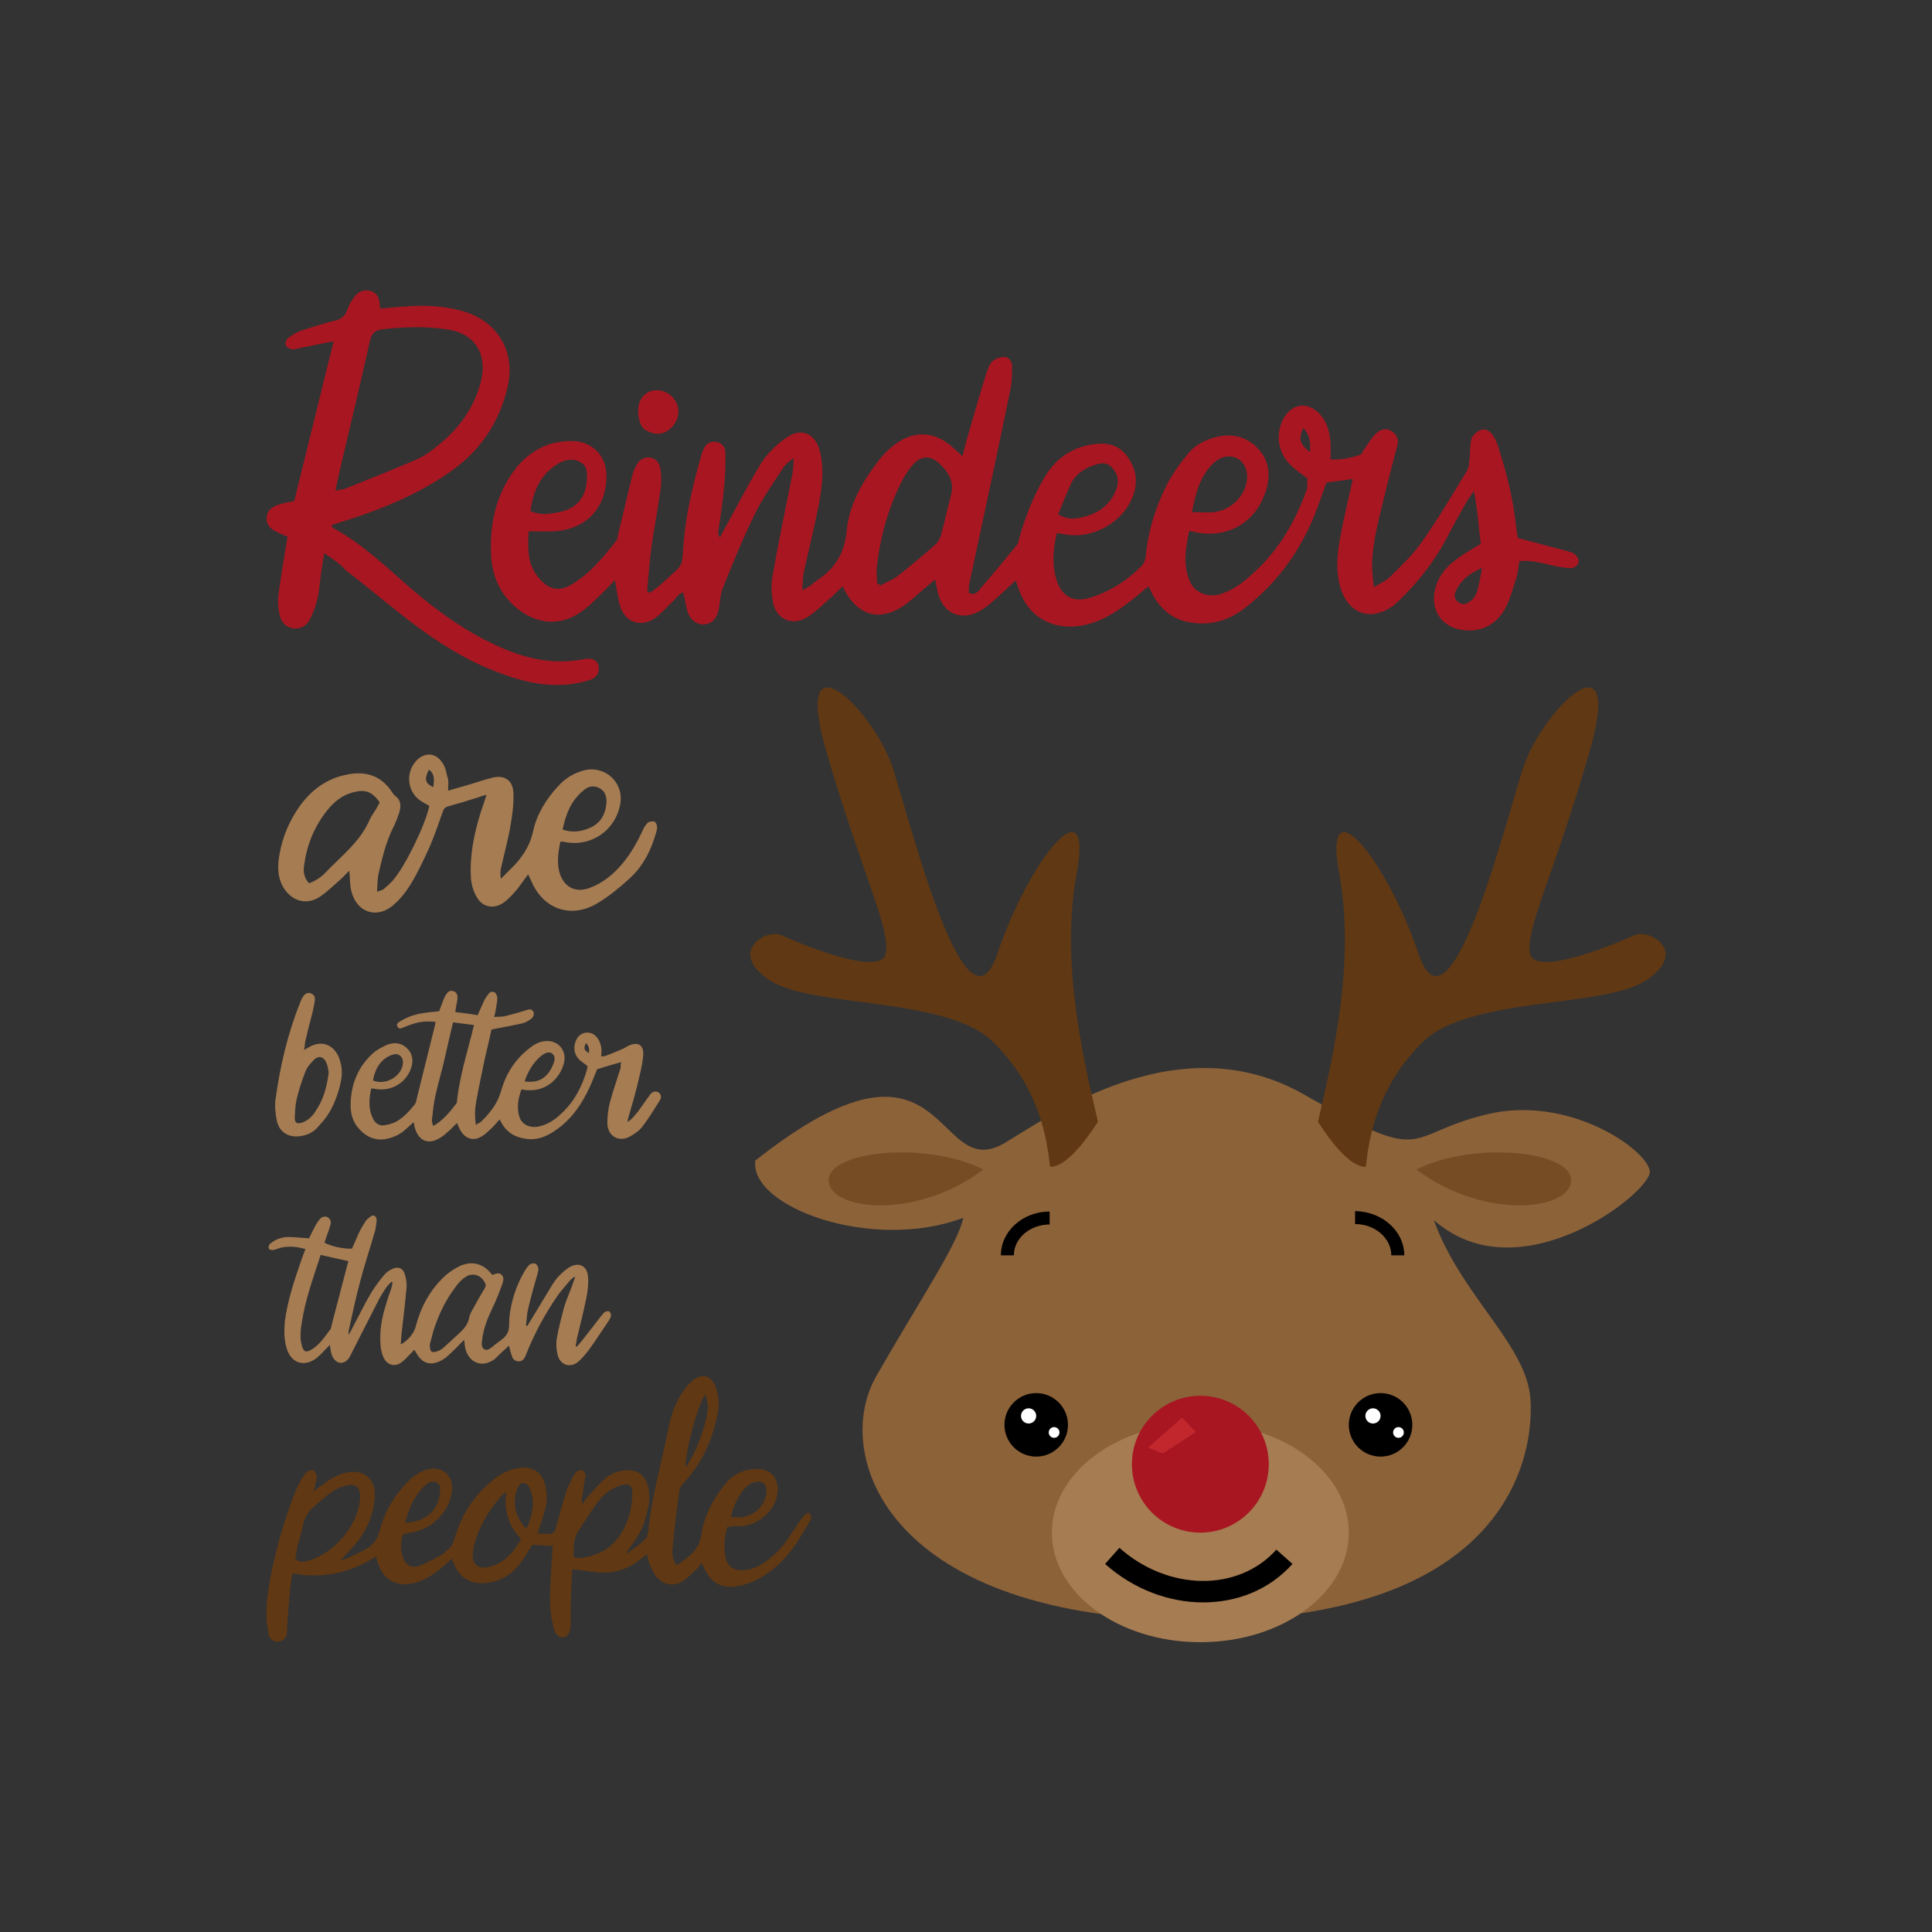 <?xml version="1.0" encoding="utf-8"?>
<!-- Generator: Adobe Illustrator 22.0.0, SVG Export Plug-In . SVG Version: 6.00 Build 0)  -->
<svg version="1.1" id="Calque_1" xmlns="http://www.w3.org/2000/svg" xmlns:xlink="http://www.w3.org/1999/xlink" x="0px" y="0px"
	 viewBox="0 0 432 432" style="enable-background:new 0 0 432 432;" xml:space="preserve">
<rect x="0" y="0" width="432" height="432" fill="#333333" stroke="none"/>
<style type="text/css">
	.st0{fill:#754C24;}
	.st1{fill:#E6E6E6;}
	.st2{fill:#4D4D4D;}
	.st3{fill:#808080;}
	.st4{fill:#006837;}
	.st5{fill:#C1272D;}
	.st6{fill:#CCCCCC;}
	.st7{fill:#EAC675;}
	.st8{fill:#FBB03B;}
	.st9{fill:#FFFFFF;}
	.st10{fill:#8C6239;}
	.st11{fill:#A67C52;}
	.st12{fill:#A81621;}
	.st13{fill:#D6A14D;}
	.st14{fill:#C69C6D;}
	.st15{fill:#84D1A6;}
	.st16{fill:#8FAADB;}
	.st17{fill:#E0A6C2;}
	.st18{fill:#603813;}
	.st19{fill:#ED1C24;}
	.st20{fill:#4D9370;}
	.st21{fill:#7CC6E0;}
	.st22{fill:#2F7DA8;}
	.st23{fill:#F15A24;}
	.st24{fill:#009245;}
	.st25{fill:#662D91;}
	.st26{fill:#679CBA;}
	.st27{fill:#C77F2C;}
	.st28{fill:#831925;}
	.st29{fill:#E6E5E5;}
	.st30{fill:#AE5860;}
	.st31{fill:#C6B198;}
	.st32{fill:none;stroke:#000000;stroke-width:2;stroke-miterlimit:10;}
	.st33{fill:#AA3642;}
	.st34{fill:#901C25;}
	.st35{fill:#F1F1F1;}
	.st36{fill:#E42528;}
	.st37{fill:#736358;}
	.st38{fill:#F29222;}
	.st39{fill:#754D24;}
	.st40{fill:#094D84;}
	.st41{fill:#1660A7;}
	.st42{fill:#C59B6C;}
	.st43{fill:#A1272D;}
	.st44{fill:#036838;}
</style>
<g>
	<g>
		<path class="st18" d="M162.7,341.3c-0.7,2.3-0.9,4.5-0.5,6.8c0.4,2.1,1.9,3.2,4.1,3c1.6-0.1,3-0.7,4.3-1.5
			c2.3-1.5,4.2-3.4,5.7-5.7c0.9-1.3,1.8-2.7,2.7-4c0.4-0.5,0.8-1,1.2-1.4c0.2-0.2,0.6-0.2,0.8-0.1c0.2,0.2,0.4,0.5,0.4,0.8
			c0,0.4-0.2,0.8-0.4,1.1c-1.8,3-3.5,6.1-6,8.6c-2,2.1-4.4,3.8-7,4.9c-1.2,0.5-2.5,0.8-3.8,1c-3.2,0.3-5.4-1.2-6.7-4.1
			c-0.2-0.4-0.3-0.7-0.6-1.2c-0.4,0.5-0.7,0.9-1,1.2c-1.1,1-2.1,2.2-3.3,2.9c-2.2,1.3-4.6,0.7-6.1-1.4c-0.6-0.9-1-1.9-1.4-2.9
			c-0.2-0.5-0.3-1.1-0.4-1.8c-0.5,0.4-1,0.8-1.4,1.1c-3.3,2.7-7,3.5-11.2,2.8c-1.3-0.2-2.6-0.3-4.1-0.5c-0.1,1.8-0.3,3.5-0.3,5.2
			c-0.1,2.4-0.1,4.8-0.1,7.2c0,0.6-0.1,1.2-0.3,1.7c-0.5,1.3-2.1,1.5-2.9,0.4c-0.3-0.4-0.5-0.9-0.6-1.4c-0.7-2.6-0.9-5.2-0.8-7.9
			c0.1-3,0.3-6,0.5-9c0-0.4,0.1-0.9,0.1-1.4c-1.5-0.1-2.9-0.2-4.5-0.3c-0.2,0.2-0.4,0.6-0.7,1c-0.7,1.1-1.3,2.2-2.1,3.2
			c-1.8,2.4-4.2,3.9-7.2,4.3c-3.6,0.6-6.5-1.1-7.7-4.5c-0.1-0.2-0.2-0.4-0.3-0.9c-0.7,0.6-1.3,1.1-1.8,1.6c-2,1.7-4.2,3.3-6.8,3.9
			c-4,0.9-6.9-0.8-8.1-4.8c-0.1-0.3-0.2-0.7-0.3-1.2c-5.7,3.7-11.9,5.1-18.7,3.8c-0.2,1.2-0.4,2.2-0.5,3.3c-0.3,2.9-0.5,5.8-0.7,8.8
			c0,0.5,0,1-0.1,1.5c-0.2,1-0.9,1.6-1.9,1.7c-1,0-1.8-0.5-2.1-1.5c-0.2-1.1-0.4-2.3-0.5-3.4c-0.2-4.2,0.6-8.4,1.5-12.5
			c1.2-5.4,2.8-10.7,4.8-15.8c0.4-1.1,1-2.2,1.6-3.3c0.3-0.5,0.7-1.1,1.2-1.5c0.4-0.3,1-0.5,1.4-0.3c0.3,0.1,0.6,0.8,0.7,1.2
			c0.1,0.5-0.1,1-0.2,1.5c-0.1,0.6-0.2,1.1-0.5,2c0.7-0.6,1.1-0.9,1.6-1.2c1.8-1.4,3.8-2.7,6.1-3.1c3.4-0.6,6,1.4,6,4.8
			c0,4.2-1.6,7.9-4.2,11.1c-1,1.3-2.2,2.4-3.4,3.7c0.5-0.1,1-0.2,1.3-0.3c1.3-0.6,2.6-1.2,3.9-1.9c1.9-0.9,2.9-2.2,3.5-4.3
			c1-4.1,3.2-7.8,6.1-10.8c1.4-1.4,2.9-2.6,4.9-3c2.9-0.6,5.3,1.3,5.2,4.3c-0.1,4.2-3.5,8.4-7.9,9.6c-1,0.3-2,0.4-3.1,0.7
			c-0.5,1.6-0.6,3.2-0.1,4.8c0.5,1.9,1.9,2.9,3.8,2.2c1.7-0.6,3.3-1.6,4.9-2.4c0.5-0.3,0.9-0.7,1.3-1.1c0.9-0.6,1.3-1.5,1.6-2.5
			c1.6-5.5,4.6-10.1,9.2-13.6c1.6-1.2,3.4-2,5.5-2.3c2.5-0.3,4.6,0.8,5.4,3.2c0.7,2,0.7,4.1,0.2,6.1c-0.3,1.4-0.8,2.7-1.3,4.1
			c-0.1,0.4-0.2,0.7-0.4,1.3c0.9,0,1.6,0.1,2.3,0.1c1.4-0.1,1.6-0.4,1.9-1.7c0.7-2.6,1.4-5.2,2.2-7.8c0.4-1.1,1-2.2,1.5-3.3
			c0.2-0.4,0.5-0.8,0.8-1.1c0.4-0.3,1-0.5,1.4-0.3c0.3,0.2,0.7,0.8,0.6,1.2c-0.2,1.5-0.5,3.1-0.7,4.6c-0.1,0.5-0.2,1.1,0,1.7
			c0.4-0.5,0.7-1,1.1-1.5c1.3-1.4,2.5-2.9,3.9-4.1c1.2-1.1,2.7-1.7,4.4-1.9c2.8-0.3,4.5,0.8,5.3,3.5c0.5,2,0.3,3.9-0.2,5.8
			c-0.7,3.3-1.9,5.5-4.9,9.4c2-1.1,3.4-2.3,4.7-3.6c0.2-0.2,0.3-0.7,0.4-1.1c0.8-8.3,3.2-16.3,4.8-24.5c0.6-2.8,1.7-5.4,3.4-7.7
			c0.6-0.8,1.2-1.5,2-2.1c1.9-1.4,3.9-0.9,4.8,1.3c0.8,2,1,4.1,0.6,6.1c-1.1,6-3.6,11.4-7.8,15.9c-0.4,0.4-0.7,1-0.8,1.6
			c-0.6,4.2-1.1,8.4-1.5,12.7c-0.1,1.3-0.1,2.6,0.9,3.9c2.5-1.7,5-3.3,5.5-6.7c0.6-4.3,2.6-8,5.2-11.3c1.3-1.7,3-2.8,5.1-3.3
			c0.9-0.2,1.9-0.3,2.9-0.2c2.6,0.3,4,2.2,3.9,4.8c-0.2,4.7-5.1,8.6-9.9,7.9C163.6,341.5,163.2,341.4,162.7,341.3z M66,348.5
			c0.9,0.9,1.8,0.8,2.8,0.5c5.8-1.5,11.2-7.8,11.7-13.8c0.2-2.7-1-3.7-3.5-2.9c-1,0.3-2,0.7-2.8,1.3c-1.4,1-2.8,2.2-4.1,3.4
			c-1.3,1.1-2.1,2.5-2.4,4.3c-0.3,1.5-0.8,3-1.2,4.5C66.4,346.6,66.2,347.6,66,348.5z M128.3,348.1c0.2,0.1,0.3,0.2,0.4,0.2
			c0.2,0,0.5,0.1,0.7,0.1c3.2-0.3,6.1-1.4,8.2-3.8c2.6-3,3.7-6.7,3.8-10.6c0-1.9-0.7-2.4-2.5-1.9c-1.1,0.3-2.1,0.9-3,1.5
			c-0.8,0.6-1.6,1.4-2.2,2.2c-1.5,2.1-2.9,4.3-4.3,6.4C128.2,344,128.2,346.1,128.3,348.1z M113.2,333.6c-0.6,0.4-0.8,0.6-1,0.8
			c-2.8,3.1-4.9,6.6-6.1,10.7c-0.2,0.8-0.3,1.6-0.4,2.4c-0.1,2.2,1.2,3.4,3.4,2.9c1-0.2,2.1-0.6,3-1.2c1.9-1.2,3.3-3,4.4-5.1
			C113.8,341.3,112.6,337.9,113.2,333.6z M163.4,339.1c4,1,7.8-1.8,8-5.6c0.1-1.6-1-2.5-2.5-2.1c-1.3,0.3-2.2,1.1-3,2.2
			C164.7,335.2,164,337.1,163.4,339.1z M90.6,340.5c4.3-0.2,7.2-2.5,7.7-6.2c0.1-1,0.5-2.2-0.7-2.8c-1.2-0.6-2.1,0.2-2.9,1
			C92.5,334.7,91.4,337.4,90.6,340.5z M117.7,341.8c1.1-2.2,1.6-4.3,1.4-6.6c-0.1-1-0.4-2-0.9-2.9c-0.2-0.4-0.9-0.7-1.4-0.7
			c-0.3,0-0.8,0.5-1,1c-0.6,1.4-0.8,3-0.6,4.5C115.5,338.8,116.3,340.4,117.7,341.8z M157.7,311.8c-1.6,2.1-4.5,12.7-4.4,16.2
			c0.2-0.2,0.4-0.4,0.5-0.6c1.9-3.2,3.3-6.6,4.1-10.2C158.3,315.5,158.5,313.8,157.7,311.8z"/>
		<path class="st11" d="M128.4,285.5c-0.4,0.3-0.8,0.6-1.1,1c-0.8,0.9-1.6,1.9-2.4,2.9c-3,4.3-5.5,8.9-7.4,13.8
			c-0.3,0.7-0.7,1.2-1.5,1.2c-0.8,0-1.3-0.4-1.5-1.1c-0.3-0.7-0.4-1.4-0.7-2.4c-0.5,0.4-0.8,0.8-1.2,1.1c-0.7,0.6-1.3,1.3-2,1.9
			c-2.8,2.1-5.9,0.8-6.6-2.6c-0.1-0.5-0.1-0.9-0.2-1.7c-0.5,0.5-0.9,0.8-1.2,1.2c-0.8,0.8-1.6,1.6-2.5,2.4c-0.4,0.4-0.9,0.7-1.4,1
			c-2.5,1.3-4.3,0.7-5.7-1.8c-0.1-0.2-0.2-0.3-0.4-0.6c-0.3,0.4-0.6,0.7-0.9,1c-0.6,0.6-1.2,1.3-1.9,1.8c-1.4,1.1-3.1,0.7-3.9-0.8
			c-0.5-0.9-0.7-1.9-0.8-2.9c-0.3-3.3,0.3-6.4,1.3-9.5c0.3-1.1,0.7-2.2,1.1-3.3c0.1-0.4,0.2-0.9,0.3-1.3c-0.1-0.1-0.2-0.1-0.3-0.2
			c-0.3,0.4-0.7,0.7-1,1.1c-0.8,1.2-1.6,2.4-2.2,3.7c-1.8,3.5-3.5,6.9-5.3,10.4c-0.3,0.6-0.6,1.3-1,1.9c-1,1.4-2.6,1.4-3.5-0.1
			c-0.4-0.6-0.5-1.3-0.6-2c-0.1-0.2-0.1-0.4-0.1-0.9c-0.4,0.4-0.6,0.6-0.8,0.8c-0.9,0.9-1.7,1.9-2.7,2.5c-2.5,1.6-5.1,0.7-6.1-2.2
			c-0.7-2.1-0.7-4.2-0.5-6.4c0.6-4.5,2-8.8,3.5-13.1c0.3-1,0.7-1.9,1.1-3c-1.7-0.5-3.4-0.7-5.1-0.4c-0.7,0.1-1.4,0.5-2.1,0.6
			c-0.3,0.1-0.9-0.1-1-0.3c-0.1-0.2,0-0.8,0.2-1c1.1-1,2.6-1.6,4.1-1.6c1.5,0,3.1,0.2,4.7,0.3c0.4-0.8,0.8-1.7,1.3-2.6
			c0.3-0.6,0.7-1.2,1.1-1.7c0.5-0.6,1.3-0.7,1.8-0.4c0.6,0.4,0.8,1,0.6,1.6c-0.3,1.1-0.7,2.2-1.1,3.3c-0.1,0.3-0.2,0.5-0.2,0.8
			c1.5,0.8,4.3,1.4,6.1,1.3c0.5-1.1,1-2.3,1.5-3.4c0.4-0.9,0.9-1.7,1.4-2.5c0.2-0.4,0.5-0.7,0.9-1c0.4-0.3,0.8-0.7,1.3-0.4
			c0.3,0.2,0.5,0.7,0.4,1.1c-0.1,1-0.2,1.9-0.5,2.8c-1,3.5-2.2,7-3.1,10.5c-1,3.7-1.8,7.4-2.6,11.1c-0.1,0.2,0,0.5-0.1,1.1
			c0.4-0.6,0.6-0.9,0.7-1.2c1.4-2.6,2.7-5.3,4.2-7.9c0.9-1.5,1.9-2.9,3-4.2c0.5-0.6,1.1-1.1,1.8-1.4c1.3-0.7,2.5-0.3,2.9,1.1
			c0.3,0.9,0.5,2,0.4,3c-0.3,3.4-0.7,6.8-1.1,10.2c-0.1,0.8-0.1,1.6-0.2,2.5c1.5-0.7,2.9-2.4,3.3-3.8c1.1-4.3,3.1-8.2,6.4-11.3
			c1-1,2.3-1.8,3.5-2.4c2.8-1.3,5.4-0.5,7.2,1.9c0.1,0,0.2,0.1,0.3,0c0.6-0.2,1.2-0.5,1.8,0c0.6,0.5,0.5,1.2,0.3,1.9
			c-0.7,1.9-1.4,3.8-2.3,5.6c-1.1,2.3-2,4.6-2.3,7.1c-0.1,0.8-0.2,1.7,0.5,2.1c0.7,0.4,1.3-0.2,1.9-0.6c0.1-0.1,0.2-0.2,0.3-0.3
			c1-0.8,2.3-1.5,2.9-2.6c0.6-1,0.4-2.4,0.5-3.6c0.4-3.8,1.6-7.4,3.6-10.7c0.3-0.4,0.6-0.9,1-1.2c0.3-0.2,1-0.3,1.3-0.1
			c0.3,0.2,0.6,0.8,0.6,1.2c-0.1,0.8-0.4,1.6-0.6,2.4c-0.6,2.1-1.2,4.3-1.7,6.4c-0.3,1.2-0.3,2.5-0.5,3.8c0.1,0,0.2,0.1,0.3,0.1
			c0.3-0.4,0.5-0.9,0.8-1.3c1.6-2.7,3.3-5.4,4.9-8.1c0.4-0.6,0.8-1.2,1.3-1.7c0.7-0.7,1.4-1.4,2.2-1.9c2.3-1.5,4.3-0.5,4.4,2.2
			c0.1,1.5-0.1,3.1-0.4,4.6c-0.6,2.9-1.3,5.7-2,8.6c-0.2,0.7-0.2,1.4-0.4,2.1c0.1,0,0.2,0.1,0.3,0.1c0.4-0.5,0.8-0.9,1.2-1.4
			c1.4-1.8,2.8-3.6,4.2-5.4c0.3-0.4,0.6-0.8,1-1c0.2-0.1,0.7-0.2,0.9,0c0.2,0.2,0.4,0.7,0.3,1c0,0.3-0.3,0.6-0.4,0.9
			c-1.5,2.2-2.9,4.4-4.5,6.6c-0.7,0.9-1.4,1.8-2.3,2.6c-1.8,1.6-4.1,0.9-4.7-1.4c-0.3-1.2-0.4-2.5-0.2-3.7c0.4-2.3,1-4.6,1.6-6.9
			c0.5-1.7,1.3-3.4,1.9-5.1c0.2-0.6,0.4-1.2,0.6-1.7C128.6,285.6,128.5,285.5,128.4,285.5z M71.7,280.6c-1.6,5-3.4,9.8-4.2,15
			c-0.3,1.8-0.5,3.5,0,5.3c0.4,1.4,0.9,1.6,2.1,0.9c1.9-1.1,3-2.9,4.3-4.6c0.1-0.2,0.2-0.4,0.2-0.7c1.2-4.5,2.3-8.9,3.5-13.4
			c0.1-0.4,0.2-0.8,0.3-1.1C75.8,281.5,73.8,281.1,71.7,280.6z M96.1,300.6c0,1.6,0.4,2,1.5,1.6c0.5-0.1,1-0.4,1.4-0.7
			c1.2-1.1,2.4-2.2,3.6-3.3c1.1-1,2-2,2.3-3.5c0.1-0.7,0.5-1.4,0.9-2.1c0.8-1.5,1.6-2.9,2.5-4.4c0.4-0.6,0.4-1,0-1.6
			c-0.9-1.6-2.8-2.1-4.3-1c-0.9,0.6-1.7,1.5-2.3,2.4c-2.2,2.9-3.7,6.2-4.8,9.6C96.6,298.8,96.3,299.9,96.1,300.6z"/>
		<path class="st11" d="M100.2,176.8c1.7-0.5,3.1-0.9,4.5-1.3c1.8-0.5,3.6-1.2,5.4-1.6c2.7-0.7,4.6,0.6,4.7,3.4
			c0.1,2.3-0.2,4.7-0.6,7c-0.5,3.2-1.4,6.3-2.1,9.5c-0.2,0.8-0.3,1.6-0.1,2.7c0.7-0.7,1.4-1.4,2.1-2.1c2.5-2.4,4.3-5,5.1-8.5
			c0.8-3.8,2.9-7.2,5.6-10.1c1.6-1.8,3.6-3,6-3.6c4.6-1,8.7,2.8,7.9,7.5c-1,5.9-6.4,9.7-12.3,8.6c-0.3-0.1-0.5-0.1-1.1-0.1
			c-0.5,2.5-0.9,5,0,7.5c1.1,2.8,3.5,3.9,6.4,2.9c2.5-0.9,4.6-2.4,6.5-4.4c2.3-2.4,4-5.3,5.4-8.3c0.3-0.7,0.7-1.4,1.2-1.9
			c0.3-0.3,1-0.4,1.5-0.3c0.3,0.1,0.6,0.7,0.6,1.1c0.1,0.5-0.1,1-0.2,1.4c-1.1,3.9-2.9,7.5-6,10.3c-2.2,2-4.5,3.9-7,5.4
			c-5.9,3.6-12.2,1.5-14.9-4.9c-0.2-0.4-0.4-0.8-0.7-1.5c-1,1.3-1.7,2.4-2.6,3.5c-0.9,1-1.8,2.1-3,2.9c-2.2,1.5-4.8,0.9-6-1.5
			c-0.7-1.2-1.1-2.7-1.2-4.1c-0.3-5,0.7-9.9,2.2-14.7c0.4-1.2,0.8-2.3,1.3-3.9c-0.8,0.2-1.4,0.4-1.9,0.6c-2.2,0.7-4.5,1.4-6.7,2
			c-0.7,0.2-1,0.6-1.2,1.2c-0.9,2.6-1.8,5.2-2.9,7.8c-1.3,2.8-2.6,5.7-4.2,8.3c-1.1,1.8-2.5,3.6-4.1,4.9c-3.6,3-8,1.5-9.2-3.1
			c-0.4-1.4-0.3-3-0.5-4.7c-0.6,0.6-1.2,1.2-1.8,1.8c-1.5,1.3-2.9,2.7-4.6,3.9c-2.9,2-6.1,1.3-8.1-1.6c-1.6-2.4-1.6-5.1-1.1-7.8
			c0.7-4,2.3-7.7,4.7-11c2.9-3.9,6.7-6.4,11.6-7c3.5-0.4,6.4,0.7,8.5,3.6c0.3,0.4,0.6,1,1,1.3c1.4,1,1.4,2.3,1,3.7
			c-0.4,1.3-0.9,2.5-1.5,3.7c-1.6,3.3-2.4,6.8-3.2,10.3c-0.2,1.1-0.2,2.3-0.3,3.8c0.7-0.3,1.2-0.3,1.5-0.6c0.7-0.6,1.5-1.3,2.1-2
			c2.7-3.1,7.2-12.3,8.1-16.6c-0.6-0.4-1.3-0.7-1.9-1.1c-3-2-3.5-6.2-1.1-8.9c1.8-2,4.3-2,5.8,0.2c0.7,0.9,1,2.1,1.2,3.2
			C100.4,174.5,100.2,175.5,100.2,176.8z M69.1,197.5c1.4-0.5,2.6-1.3,3.6-2.3c3.6-3.8,7.9-7,10-12c0.4-0.8,0.9-1.5,1.4-2.3
			c0.3-0.5,0.6-1.1,0.8-1.5c-1.7-2.4-3.2-2.9-5.7-2.3c-2.6,0.6-4.6,2.2-6.2,4.3c-2.8,3.6-4.4,7.6-5,12.1
			C67.8,194.8,67.9,196.2,69.1,197.5z M125.8,185.5c2.1,0.7,4,0.5,5.9-0.3c2.5-1,3.7-3,3.9-5.7c0.1-1.4-0.3-2.6-1.6-3.3
			c-1.4-0.7-2.6-0.3-3.6,0.6C127.6,179.1,126.5,182.2,125.8,185.5z M95.9,172.1c-1.1,2.2-0.8,3.1,1,3.9
			C97,174.6,97.4,173.2,95.9,172.1z"/>
		<g>
			<path class="st11" d="M138.9,237.5c-1.8,0.5-3.6,1-5.4,1.6c-0.5,1.2-1,2.6-1.6,3.9c-1.7,3.7-3.9,7-7.2,9.4
				c-1.9,1.4-4,2.5-6.5,2.3c-2.7-0.2-4.8-1.3-6.1-3.7c-0.1-0.2-0.2-0.4-0.4-0.7c-0.5,0.6-1,1.2-1.6,1.8c-0.8,0.7-1.5,1.5-2.4,2
				c-1.7,1.1-3.5,0.6-4.6-1.1c-0.4-0.6-0.6-1.2-0.9-1.9c-0.8,0.7-1.4,1.5-2.2,2.1c-0.6,0.6-1.3,1.1-2.1,1.5c-2.2,1.2-4.2,0.3-5-2.1
				c-0.2-0.5-0.3-1.1-0.4-1.7c-0.8,0.7-1.4,1.3-2.1,1.9c-1.2,1-2.6,1.6-4.2,1.9c-2.5,0.4-4.5-0.6-6.1-2.5c-1.2-1.4-1.7-3.1-1.7-5
				c0-4.6,1.6-8.6,5-11.7c0.9-0.8,2.1-1.4,3.2-1.9c1.8-0.7,3.5-0.3,4.7,1.1c1.2,1.4,1.1,3.1,0.4,4.7c-1.4,3.2-4.8,4.8-8.2,4
				c-0.1,0-0.2,0-0.5,0c-0.5,2.3-0.7,4.7,0.5,6.9c0.5,1,1.5,1.5,2.5,1.3c0.9-0.1,1.8-0.4,2.6-0.8c1.6-0.9,2.9-2.3,4.1-3.8
				c0.2-0.3,0.4-0.7,0.4-1c1.4-5.6,2.8-11.3,4.2-16.9c0-0.1,0-0.3,0.1-0.6c-1.7-0.2-3.3-0.1-4.9,0.4c-0.7,0.2-1.5,0.5-2.2,0.8
				c-0.5,0.2-1.1,0.5-1.4-0.1c-0.4-0.7,0.2-1,0.7-1.3c1.6-1,3.3-1.5,5.2-1.8c1.1-0.2,2.2-0.2,3.4-0.4c0.3-0.8,0.6-1.6,0.9-2.4
				c0.2-0.5,0.4-1,0.7-1.4c0.3-0.5,0.8-0.9,1.5-0.7c0.7,0.2,1,0.7,1,1.4c0,0.7-0.2,1.3-0.3,2c-0.1,0.4-0.1,0.7-0.2,1.3
				c1.7,0.2,3.3,0.4,5,0.7c0.4-0.9,0.8-1.8,1.2-2.7c0.3-0.7,0.7-1.4,1.2-2c0.3-0.5,0.9-0.7,1.4-0.4c0.3,0.2,0.6,0.8,0.6,1.2
				c0,0.8-0.2,1.6-0.3,2.4c-0.1,0.6-0.2,1.1-0.4,1.9c0.9-0.1,1.7,0,2.5-0.2c1.5-0.4,3.1-0.8,4.6-1.3c0.6-0.2,1.1-0.4,1.6,0.2
				c0.3,0.4,0.2,1.2-0.4,1.7c-0.6,0.4-1.2,0.8-1.9,1c-2.2,0.5-4.5,0.9-7,1.4c-0.4,1.9-0.9,4-1.4,6.1c-0.7,3.3-1.4,6.6-2,9.9
				c-0.3,1.6-0.4,3.3-0.1,5.3c0.5-0.3,1-0.5,1.3-0.8c1.9-1.9,3.5-3.9,4.3-6.6c1.1-4,3.2-7.3,6.5-9.8c1-0.8,2.1-1.4,3.4-1.5
				c2.9-0.3,4.9,2.1,4.2,4.9c-0.8,3.2-4,7-9.5,5.9c-0.7,1.9-1.1,3.9-0.5,6c0.5,1.8,2.3,2.7,4.3,2.3c1.9-0.4,3.6-1.4,5-2.8
				c3-2.7,4.8-6.2,5.9-10.1c0-0.2,0-0.4,0.1-0.6c-0.6-0.5-1.2-0.9-1.7-1.3c-1.2-1.1-1.5-2.4-1.1-3.9c0.4-1.4,1.3-2.2,2.5-2.3
				c1.3-0.1,2.2,0.6,2.8,1.7c0.6,1.1,0.7,2.3,0.5,3.6c0.4,0,0.7,0,1-0.1c1.3-0.5,2.6-1,3.9-1.6c0.4-0.2,0.8-0.4,1.1-0.6
				c2.2-1.1,3.7-0.3,3.4,2.3c-0.2,2.2-0.8,4.3-1.3,6.5c-0.6,2.4-1.3,4.8-2,7.2c-0.1,0.3-0.1,0.5-0.2,1c1.1-0.7,1.7-1.6,2.4-2.4
				c0.7-1,1.4-2,2.2-3.1c0.2-0.2,0.3-0.5,0.5-0.7c0.6-0.7,1.3-0.8,1.9-0.4c0.5,0.4,0.7,1,0.2,1.8c-1.2,1.9-2.4,3.9-3.7,5.6
				c-0.7,1-1.8,1.8-2.9,2.4c-2.5,1.4-5,0-5.1-2.9c0-1.6,0.2-3.3,0.6-4.8c0.7-2.6,1.6-5.1,2.4-7.7
				C138.7,238.2,138.8,237.9,138.9,237.5z M101.3,228.6c-0.7,2.9-1.3,5.6-1.9,8.2c-0.6,2.7-1.4,5.3-2,8c-0.4,1.8-0.6,3.6-0.8,5.4
				c-0.1,0.5,0.1,1,0.2,1.5c0.4-0.1,0.6-0.2,0.7-0.3c1.8-1.2,3.2-2.9,4.5-4.6c0.2-0.2,0.2-0.5,0.2-0.8c0.6-5.2,2.1-10.2,3.4-15.2
				c0.1-0.5,0.2-1,0.4-1.6C104.4,229,102.9,228.8,101.3,228.6z M83.4,241.6c2.9,1.2,6.5-1,6.7-3.9c0.1-1.3-0.9-2.3-2.2-1.9
				c-0.8,0.2-1.6,0.7-2.2,1.2C84.4,238.2,83.7,239.8,83.4,241.6z M117.3,241.8c3.8,0.6,5.5-1.6,6.4-3.8c0.3-0.8,0.6-1.7-0.2-2.4
				c-0.6-0.5-1.5-0.3-2.5,0.5C119.2,237.6,118.1,239.5,117.3,241.8z M131.7,235.5c0.1-0.9,0-1.7-0.7-2.3
				C130.5,234.5,130.5,234.7,131.7,235.5z"/>
			<path class="st11" d="M68,234.8c0.4-0.3,0.7-0.4,1-0.6c2.8-1.7,5.6-0.7,6.8,2.3c0.7,1.8,0.8,3.6,0.4,5.4
				c-0.5,2.4-1.3,4.7-2.6,6.9c-0.7,1.2-1.7,2.3-2.7,3.4c-0.9,1-2.2,1.6-3.5,1.8c-2.7,0.5-4.9-0.7-5.5-3.4c-0.3-1.5-0.5-3.2-0.3-4.7
				c1-7.4,2.7-14.7,5.5-21.7c0.2-0.5,0.4-1,0.7-1.4c0.4-0.7,1.1-0.9,1.7-0.7c0.7,0.3,1,0.8,0.9,1.5c-0.1,0.9-0.3,1.8-0.5,2.7
				c-0.6,2.3-1.2,4.6-1.7,6.8C68.2,233.6,68.1,234.1,68,234.8z M73.5,239.8c-0.1-0.6-0.2-1.4-0.5-2.1c-0.6-1.5-1.8-1.8-2.9-0.6
				c-0.7,0.7-1.5,1.6-1.8,2.5c-0.8,2-1.5,4.2-2,6.3c-0.3,1.3-0.3,2.7-0.4,4c0,1.2,0.5,1.5,1.7,1.1c1.3-0.5,2.3-1.4,3-2.6
				C72.3,245.9,73.1,243.1,73.5,239.8z"/>
		</g>
		<g>
			<path class="st12" d="M292.4,107c-1.6-1.2-3-2.1-4.1-3.3c-2.7-2.8-3.1-7-1.2-10.3c1.8-3,4.9-3.6,7.5-1.3c2,1.8,2.7,4.2,2.9,6.8
				c0.1,1.2,0,2.3,0,3.8c2.3,0.2,4.5-0.3,6.6-1c0.5-0.1,0.7-1,1.1-1.5c0.8-1.1,1.5-2.3,2.4-3.2c1.2-1.2,2.6-1.3,3.7-0.5
				c1.2,0.8,1.5,2,1.1,3.3c-0.9,3.4-1.8,6.8-2.6,10.2c-1.3,5.4-2.9,10.8-3,16.5c0,1.4,0.2,2.8,0.4,4.8c1.5-0.9,2.6-1.4,3.4-2.1
				c2.5-2.5,5.1-4.9,7.1-7.7c3.7-5.2,7-10.8,10.3-16.2c0.5-0.8,0.5-1.9,0.6-2.8c0.2-1.4,0-2.9,0.4-4.3c0.2-0.8,1.1-1.6,1.9-2
				c1.1-0.5,2.2,0.1,2.8,1c0.6,0.8,1,1.7,1.3,2.7c1.9,5.9,3.4,11.8,4,17.9c0.1,0.9,0.3,1.8,0.4,2.5c3.7,1,7.3,1.9,10.9,2.9
				c0.6,0.2,1.3,0.3,1.8,0.7c0.5,0.4,1,1.2,0.9,1.8c-0.1,0.5-0.9,1.3-1.4,1.3c-1,0.1-2.1-0.1-3.2-0.3c-2.8-0.5-5.6-1.6-8.7-1.2
				c-0.2,1.4-0.3,2.9-0.8,4.2c-0.8,2.4-1.4,4.9-2.7,7c-2.2,3.4-5.6,4.8-9.6,4.1c-4.5-0.8-6.8-4.7-5.7-9.1c0.7-2.8,2.4-4.9,4.6-6.5
				c1.6-1.3,3.5-2.3,5.6-3.6c-0.2-1.6-0.4-3.6-0.6-5.5c-0.2-1.9-0.5-3.9-0.9-6.3c-0.7,1-1.1,1.5-1.5,2.1c-1.6,2.8-3.2,5.7-4.7,8.6
				c-2.8,5.2-6.4,9.8-10.7,13.9c-0.3,0.3-0.7,0.6-1,0.9c-5,3.8-10.2,2.1-12-4c-1.1-3.8-0.7-7.5,0-11.3c0.8-4.2,1.8-8.5,2.8-12.9
				c-1.9,0.3-3.8,0.5-5.9,0.8c-0.7,2-1.4,3.9-2.1,5.8c-3.3,8.9-8.6,16.4-16.2,22.3c-3.8,2.9-7.9,4-12.5,3.1
				c-3.4-0.6-5.9-2.6-7.7-5.5c-0.5-0.8-0.8-1.6-1.3-2.5c-1.5,1.2-2.8,2.4-4.3,3.5c-3.4,2.6-6.9,4.8-11.4,5.4
				c-5.6,0.7-10.5-1.8-12.8-7c-0.5-1.1-0.8-2.2-1.2-3.2c-1.9,1.7-3.7,3.5-5.6,5.1c-0.7,0.6-1.4,1.1-2.2,1.6c-4.3,2.5-8.4,0.8-9.6-4
				c-0.2-0.9-0.4-1.7-0.6-2.9c-0.9,0.7-1.7,1.4-2.4,2c-1.3,1.1-2.6,2.3-3.9,3.3c-5.8,4.4-11.2,3-14.4-3.8c-1.2,1.2-2.3,2.3-3.5,3.3
				c-1.4,1.3-2.8,2.6-4.4,3.6c-3.2,2-6.8,0.6-7.6-3.1c-0.4-1.9-0.5-4-0.2-5.9c1.3-7.4,2.8-14.7,4.3-22.1c0.3-1.4,0.5-2.8,0.4-4.5
				c-0.7,0.7-1.7,1.3-2.2,2.1c-2.2,3.4-4.6,6.7-6.4,10.4c-2.6,5.3-4.9,10.9-7.1,16.4c-0.6,1.4-0.7,3-0.9,4.5
				c-0.4,2.3-1.4,3.6-3.2,3.8c-1.8,0.2-3.4-1-4-3.3c-0.3-1.2-0.5-2.5-0.8-3.8c-1.2,0.2-1.6,1.3-2.4,2c-1.3,1.2-2.5,2.7-3.9,3.7
				c-3.3,2.2-6.7,1-7.9-2.8c-0.5-1.7-0.7-3.5-1.1-5.7c-0.8,0.8-1.4,1.5-2.1,2.2c-1.9,1.8-3.7,3.8-5.9,5.2c-4.3,2.8-9.2,2.5-13.4-0.7
				c-4.1-3.1-6.1-7.4-6.3-12.4c-0.3-6.7,1-13.1,5.1-18.7c2.1-2.9,5-5.1,8.4-6.1c1.8-0.5,3.9-0.7,5.8-0.5c4,0.6,6.5,3.7,6.5,7.7
				c0,7.3-4.7,12.1-11.9,12.4c-1.7,0.1-3.4,0-5.5,0c-0.2,3.8-0.4,7.6,2.6,10.8c2.1,2.3,4.3,2.7,7,1.1c4.1-2.4,7.1-6.1,10-9.8
				c0.4-0.4,0.3-1.2,0.5-1.8c1-4.3,2.1-8.6,3.1-12.9c0.2-0.7,0.5-1.4,0.8-2c0.6-1.2,1.5-2,3-1.9c1.3,0.1,2.3,1,2.5,2.8
				c0.2,1.4,0.2,2.9,0,4.3c-0.6,4.5-1.5,8.9-2.1,13.4c-0.4,3.1-0.6,6.3-0.9,9.4c0.2,0.1,0.4,0.2,0.6,0.4c1-0.8,2.1-1.5,3-2.4
				c5-4.6,4-2.9,4.6-9.4c0.6-6.6,2.2-13,4-19.3c0.1-0.3,0.2-0.7,0.4-1c0.5-1.2,1.4-1.9,2.8-1.7c1.3,0.2,2.1,1.2,2.1,2.4
				c0,2.6,0,5.2-0.3,7.8c-0.3,3.3-0.8,6.6-1.3,9.9c-0.1,0.4,0,0.8,0.4,1.3c0.4-0.8,0.7-1.6,1.2-2.3c2.6-4.7,5.1-9.6,7.9-14.2
				c1.4-2.2,3.3-4.1,5.4-5.6c3.6-2.7,6.9-1.3,7.9,3.1c0.9,3.9,0.4,7.7-0.3,11.6c-1,5-2.2,9.9-3.3,14.8c-0.3,1.3-0.3,2.6-0.4,4.4
				c0.9-0.5,1.4-0.8,1.9-1.1c0.5-0.4,0.9-0.9,1.5-1.2c3.9-2.6,6-6,6.5-10.8c0.5-5.9,3.4-11,7-15.7c1.2-1.6,2.6-3,4.2-4.1
				c4.2-3,8.8-2.5,12.6,1c0.6,0.5,1.2,1.1,2.1,1.9c0.5-1.9,0.9-3.6,1.4-5.2c1.3-4.5,2.6-9,4-13.5c0.3-0.9,0.7-2,1.4-2.6
				c0.7-0.6,1.8-0.9,2.6-0.9c1.1,0.1,1.7,1.1,1.7,2.1c0,1.6,0,3.3-0.3,4.8c-1.9,9.4-3.9,18.7-5.9,28.1c-1.1,5.1-2.2,10.2-3.3,15.4
				c-0.2,0.8-0.1,1.6-0.2,2.3c1.1,0.7,1.8,0.1,2.3-0.5c2.9-3.4,5.7-6.7,8.5-10.2c0.4-0.5,0.4-1.2,0.6-1.8c1.3-4.5,3-8.9,5.4-13
				c2.3-4,5.6-6.6,10.1-7.5c3.1-0.6,6-0.5,8.2,2.1c2.2,2.7,2.9,5.8,1.7,9.1c-2.1,6-8.9,9.9-15.2,8.8c-0.6-0.1-1.2-0.2-1.9-0.3
				c-0.8,3.4-1.1,6.7-0.2,10c1.1,4.1,3.8,5.7,7.8,4.4c4.4-1.4,8.2-3.8,11.4-7.1c0.5-0.5,0.8-1.4,0.9-2.1c0.5-5.6,2.1-10.8,4.6-15.8
				c1.3-2.6,3-4.9,4.8-7.1c1.4-1.8,3.4-2.9,5.7-3.6c3.7-1.1,7.1-0.5,9.8,2.2c2.7,2.7,3.1,6.2,1.9,9.8c-2.2,6.8-8.2,10.4-15.2,9.2
				c-0.5-0.1-1-0.2-1.9-0.4c-0.8,4-1.5,7.8,0.3,11.6c1.1,2.3,3.9,3.3,6.5,2.6c3.1-0.9,5.6-2.9,7.9-5.1c5.6-5.1,9.2-11.6,11.7-18.6
				C292.3,108.2,292.3,107.5,292.4,107z M196.1,130.4c0.3,0.2,0.5,0.3,0.8,0.5c1.2-0.7,2.6-1.2,3.7-2c2.9-2.3,5.8-4.7,8.5-7.1
				c0.7-0.6,1.2-1.6,1.4-2.5c0.8-2.8,1.3-5.6,2.1-8.4c0.9-3.1-0.5-5.3-2.5-7.2c-2.2-2.1-4.4-1.8-6.3,0.6c-0.8,1-1.5,2.1-2.1,3.2
				c-3.2,6.3-5,13-5.7,19.9C196,128.2,196.1,129.3,196.1,130.4z M118.6,114.3c2.3,0.8,3.1,0.8,6,0.3c4-0.7,6.3-3,6.6-7
				c0.1-1.5,0.3-3.1-1.2-4.1c-1.6-1.1-3.3-0.8-4.9,0c-0.7,0.4-1.4,0.9-2,1.4C120.3,107.3,119.1,110.6,118.6,114.3z M236.6,115
				c2.3,1.4,4.2,1,6,0.5c3.4-0.9,6-3,7.1-6.4c0.6-1.8,0.1-3.4-1.2-4.7c-1.2-1.2-2.7-0.8-4.1-0.3c-2.1,0.7-3.9,2-4.9,4
				C238.5,110.3,237.6,112.6,236.6,115z M266.5,114.5c1.9,0,3.5,0.2,5.1,0c3.5-0.5,6.4-3.2,7.1-6.5c0.5-2.2-0.2-4.3-1.7-5.3
				c-1.8-1.1-3.9-0.8-5.7,0.9C268.3,106.5,267.4,110.2,266.5,114.5z M331.4,127c-2.9,1.2-4.6,2.7-5.7,4.8c-0.5,0.9-0.7,1.9,0.2,2.7
				c1,0.9,2.1,0.6,2.9-0.1c0.7-0.5,1.2-1.3,1.5-2.2C330.7,130.8,331,129.2,331.4,127z M292.9,101.1c0.2-2.1,0-3.9-1.5-5.4
				C290.3,98.2,290.6,99.2,292.9,101.1z"/>
			<path class="st12" d="M72.5,123.7c-0.4,2.3-0.7,4.2-0.9,6c-0.2,1.5-0.3,3.1-0.7,4.5c-0.4,1.5-0.9,2.9-1.6,4.3
				c-0.8,1.5-2.1,2.2-3.8,2c-1.7-0.3-2.7-1.5-3-3.1c-0.3-1.3-0.4-2.7-0.3-4c0.6-4.4,1.3-8.7,2.1-13.4c-0.8-0.3-1.7-0.7-2.5-1.1
				c-1.3-0.6-2.2-1.5-2.2-3.1c0.1-1.6,1.1-2.4,2.5-2.9c1.2-0.4,2.4-0.6,3.7-0.9c2.9-11.8,5.8-23.6,8.8-35.7c-2.5,0.5-5,1-7.4,1.5
				c-0.6,0.1-1.3,0.4-1.9,0.3c-0.5-0.1-1.3-0.5-1.4-0.9c-0.2-0.4,0.1-1.3,0.5-1.6c0.9-0.7,1.9-1.3,3-1.7c2.5-0.8,5-1.6,7.5-2.2
				c1.3-0.3,2.2-1,2.7-2.3c0.3-1,0.9-2,1.5-2.8c0.8-1.2,1.9-1.9,3.5-1.6c1.5,0.3,2.2,1.4,2.3,3c0,0.3,0.1,0.5,0.1,1
				c2.1-0.2,4.1-0.4,6.1-0.5c4.1-0.3,8.1-0.1,12.1,1c7.9,2.1,12.2,9,10.3,17c-1.8,7.9-6.1,14.3-12.7,18.9c-7.1,5-15,8.3-23.2,10.9
				c-1,0.3-2.1,0.7-3.1,1c-0.2,0.1-0.3,0.2-0.4,0.3c0.1,0.1,0.2,0.3,0.3,0.4c6.6,3.6,11.9,8.7,17.5,13.6
				c6.3,5.4,12.9,10.1,20.6,13.4c5.8,2.5,11.7,3.6,18,2.4c1.9-0.4,3,0.2,3.3,1.4c0.4,1.4-0.3,2.8-2.1,3.3c-3.3,1-6.7,1.3-10.2,0.9
				c-4.6-0.5-8.9-2.1-13.2-3.9c-6.8-3-12.9-7.2-18.7-11.8c-4.1-3.2-8.1-6.6-12.3-9.8C76,126,74.4,125,72.5,123.7z M75,109.7
				c0.9-0.2,1.6-0.2,2.1-0.4c5.3-2.1,10.5-4.2,15.7-6.4c1.8-0.8,3.5-1.9,5-3.2c4.7-3.7,8.2-8.4,9.7-14.3c1.5-5.8-0.9-10.7-7.3-11.7
				c-4.9-0.8-9.7-0.6-14.5-0.1c-1.8,0.2-2.6,0.9-3,2.7c-2,9.1-4.2,18.1-6.3,27.1C75.9,105.4,75.5,107.4,75,109.7z"/>
			<path class="st12" d="M151.7,92c0,2.4-2,4.8-4.4,5c-1,0.1-2.3-0.4-3.2-1c-1.5-1.2-1.8-4.9-0.9-6.5c0.9-1.8,2.8-2.6,4.8-2.1
				C150.1,87.9,151.7,89.9,151.7,92z"/>
		</g>
	</g>
	<g>
		<path class="st10" d="M224.6,255.6c10.3-6.1,39-26.9,67.1-10.8s21.8,9,40.6,4.4c18.8-4.6,36.4,8.2,36.6,12.8s-29.1,27.8-48.3,10.8
			c6,16.8,20.7,27.8,21.6,39.9c0.9,12.1-4.2,49.6-74.1,49.6s-82.3-37.1-72.1-54.7c10.1-17.6,18.1-29.3,19.4-35.3
			c-20.3,7.7-47.9-2.4-46.5-12.8C212.4,225.1,208.5,265,224.6,255.6z"/>
		<g>
			<g>
				<circle cx="231.7" cy="318.6" r="7.1"/>
				<circle class="st9" cx="230" cy="316.6" r="1.7"/>
				<circle class="st9" cx="235.7" cy="320.3" r="1.2"/>
			</g>
			<g>
				<circle cx="308.7" cy="318.6" r="7.1"/>
				<circle class="st9" cx="307" cy="316.6" r="1.7"/>
				<circle class="st9" cx="312.7" cy="320.3" r="1.2"/>
			</g>
		</g>
		<g>
			<path class="st18" d="M245.5,250.8c-3.5-15-8.4-36-4.7-55.8c3.6-19.9-10.5-3.3-17.8,18.3s-20.5-33.9-23.8-42.8
				c-4.9-12.8-22.3-29.3-14.3-2s14.1,38.8,13.2,44.6c-0.9,5.7-19.9-2.4-23.4-4c-3.5-1.5-12.1,3.8-2.6,10.1s39.7,3.5,50.1,13.9
				c10.4,10.4,11.9,21.8,12.6,27.8C239.3,261.1,245.5,250.8,245.5,250.8z"/>
			<path class="st18" d="M294.7,250.8c3.5-15,8.4-36,4.7-55.8c-3.6-19.9,10.5-3.3,17.8,18.3c7.3,21.6,20.5-33.9,23.8-42.8
				c4.9-12.8,22.3-29.3,14.3-2c-7.9,27.4-14.1,38.8-13.2,44.6c0.9,5.7,19.9-2.4,23.4-4c3.5-1.5,12.1,3.8,2.6,10.1
				s-39.7,3.5-50.1,13.9c-10.4,10.4-11.9,21.8-12.6,27.8C300.9,261.1,294.7,250.8,294.7,250.8z"/>
		</g>
		<g>
			<path class="st0" d="M219.9,261.5c-12.8-6.4-34.6-4.2-34.6,2.4C185.3,270.6,204.7,273,219.9,261.5z"/>
			<path class="st0" d="M316.7,261.5c12.8-6.4,34.6-4.2,34.6,2.4C351.3,270.6,332,273,316.7,261.5z"/>
		</g>
		<g>
			<g>
				<path d="M226.7,280.7h-2.9c0-5.4,4.9-9.8,10.9-9.8v2.9C230.3,273.8,226.7,276.9,226.7,280.7z"/>
			</g>
			<g>
				<path d="M314,280.7h-2.9c0-3.8-3.6-7-8.1-7v-2.9C309.1,270.9,314,275.3,314,280.7z"/>
			</g>
		</g>
		<g>
			<ellipse class="st11" cx="268.4" cy="342.7" rx="33.2" ry="24.5"/>
			<g>
				<path d="M269,358.3c-7.6,0-15.5-2.9-21.9-8.6l3.2-3.6c10.9,9.7,26.6,9.9,35.1,0.4l3.6,3.2C283.8,355.5,276.6,358.3,269,358.3z"
					/>
			</g>
			<g>
				<circle class="st12" cx="268.4" cy="327.4" r="15.3"/>
				<g>
					<polygon class="st5" points="260,325 267.4,320.2 264.3,317 256.7,323.7 					"/>
				</g>
			</g>
		</g>
	</g>
</g>
</svg>
